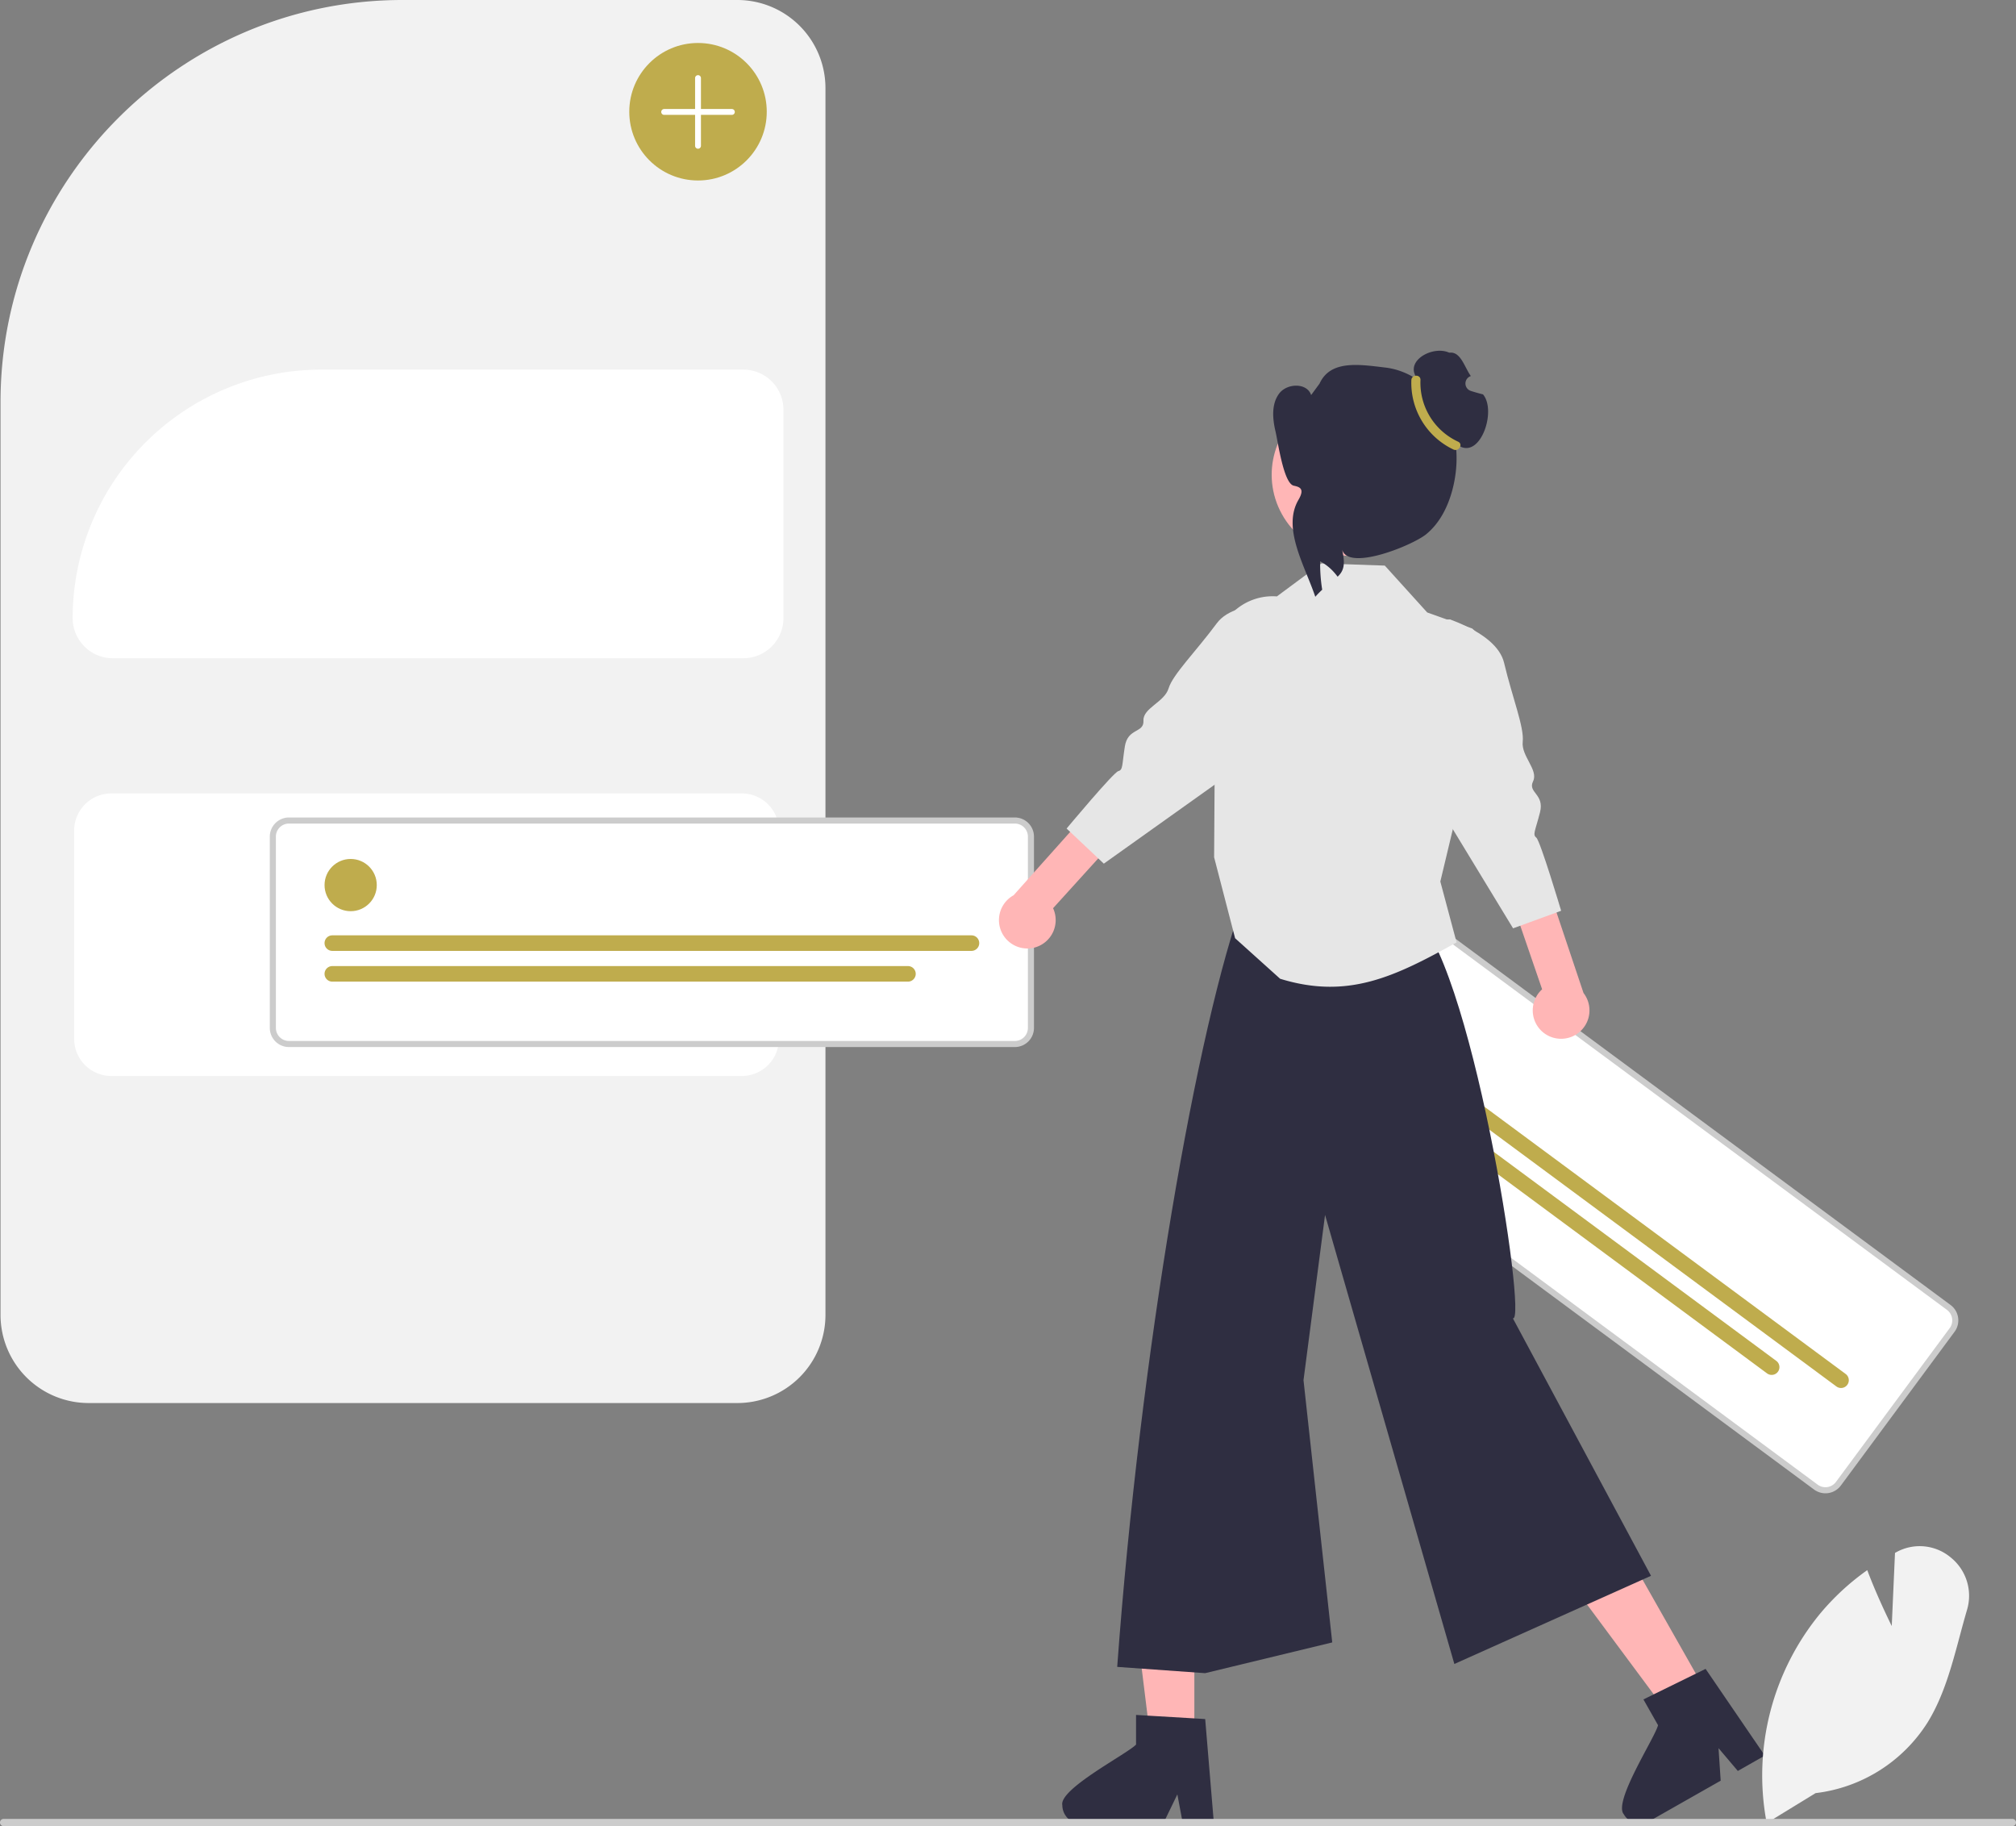 <svg xmlns="http://www.w3.org/2000/svg" data-name="Layer 1" width="663.67" height="601.064" viewBox="0 0 663.67 601.064" xmlns:xlink="http://www.w3.org/1999/xlink"><rect x="0" y="0" width="663.67" height="601.064" fill="#808080" stroke="none"/><path d="M510.93,611.271H297.318a29.01,29.01,0,0,1-28.978-28.978V281.789c0-72.962,59.358-132.321,132.32-132.321H510.93a29.01,29.01,0,0,1,28.977,28.977V582.293A29.01,29.01,0,0,1,510.93,611.271Z" transform="translate(-268.165 -149.468)" fill="#f2f2f2"/><path d="M304.787,410.623a12.219,12.219,0,0,0-12.205,12.205v68.59a12.219,12.219,0,0,0,12.205,12.205H512.378a12.219,12.219,0,0,0,12.205-12.205V422.827a12.219,12.219,0,0,0-12.205-12.205Z" transform="translate(-268.165 -149.468)" fill="#fff"/><path d="M512.878,366.123H305.287A13.219,13.219,0,0,1,292.083,352.918a81.888,81.888,0,0,1,81.795-81.795h139a13.219,13.219,0,0,1,13.205,13.205v68.59A13.22,13.22,0,0,1,512.878,366.123Z" transform="translate(-268.165 -149.468)" fill="#fff"/><path d="M602.254,493.1H363.284a5.304,5.304,0,0,1-5.298-5.298V424.836a5.304,5.304,0,0,1,5.298-5.298H602.254a5.304,5.304,0,0,1,5.298,5.298v62.965A5.304,5.304,0,0,1,602.254,493.1Z" transform="translate(-268.165 -149.468)" fill="#fff"/><path d="M602.254,494.1H363.284a6.305,6.305,0,0,1-6.298-6.298V424.836a6.305,6.305,0,0,1,6.298-6.298H602.254a6.305,6.305,0,0,1,6.298,6.298v62.965A6.305,6.305,0,0,1,602.254,494.1Zm-238.97-73.561a4.303,4.303,0,0,0-4.298,4.298v62.965a4.303,4.303,0,0,0,4.298,4.298H602.254a4.303,4.303,0,0,0,4.298-4.298V424.836a4.303,4.303,0,0,0-4.298-4.298Z" transform="translate(-268.165 -149.468)" fill="#ccc"/><circle cx="115.439" cy="291.319" r="8.597" fill="#bfac4d"/><path d="M587.97,462.451H377.568a2.56,2.56,0,1,1,0-5.12H587.97a2.56,2.56,0,1,1,0,5.12Z" transform="translate(-268.165 -149.468)" fill="#bfac4d"/><path d="M567.064,472.567H377.568a2.56,2.56,0,1,1,0-5.12H567.064a2.56,2.56,0,0,1,0,5.12Z" transform="translate(-268.165 -149.468)" fill="#bfac4d"/><path d="M865.957,638.945,673.835,496.833a5.304,5.304,0,0,1-1.109-7.41L710.171,438.802a5.304,5.304,0,0,1,7.41-1.109L909.703,579.805a5.304,5.304,0,0,1,1.109,7.41L873.367,637.836A5.304,5.304,0,0,1,865.957,638.945Z" transform="translate(-268.165 -149.468)" fill="#fff"/><path d="M865.363,639.749,673.241,497.637a6.305,6.305,0,0,1-1.318-8.808l37.444-50.622a6.305,6.305,0,0,1,8.808-1.318L910.298,579.001a6.305,6.305,0,0,1,1.318,8.808L874.171,638.431A6.305,6.305,0,0,1,865.363,639.749ZM716.986,438.497a4.303,4.303,0,0,0-6.011.899l-37.444,50.622a4.303,4.303,0,0,0,.899,6.011L866.552,638.141a4.303,4.303,0,0,0,6.011-.899L910.008,586.62a4.303,4.303,0,0,0-.899-6.011Z" transform="translate(-268.165 -149.468)" fill="#ccc"/><circle cx="453.117" cy="317.392" r="8.597" fill="#bfac4d"/><path d="M872.7,605.81,703.545,480.687a2.56,2.56,0,1,1,3.045-4.116L875.745,601.693a2.56,2.56,0,1,1-3.045,4.116Z" transform="translate(-268.165 -149.468)" fill="#bfac4d"/><path d="M849.876,601.51,697.529,488.82a2.56,2.56,0,0,1,3.045-4.117L852.921,597.393a2.56,2.56,0,1,1-3.045,4.117Z" transform="translate(-268.165 -149.468)" fill="#bfac4d"/><path d="M776.245,489.332a9.355,9.355,0,0,1-.41-14.241l-15.146-44.099,11.168-7.188,17.606,52.509a9.342,9.342,0,0,1-13.218,13.02Z" transform="translate(-268.165 -149.468)" fill="#ffb6b6"/><path d="M763.319,367.657c2.675,11.316,6.668,21.2,6.127,25.947-.535,4.734,5.25,9.283,3.411,13.025-1.835,3.751,3.814,4.153,2.286,10.19-1.533,6.05-2.529,7.344-1.235,8.34,1.303.992,8.188,24.084,8.188,24.084l-4.038,1.48-11.784,4.299-27.692-45.547.084-55.906,6.876-.221c1.651.619,3.479,1.362,5.303,2.256C756.415,358.293,762.05,362.268,763.319,367.657Z" transform="translate(-268.165 -149.468)" fill="#e6e6e6"/><polygon points="393.183 572.925 378.783 572.924 371.932 517.38 393.185 517.381 393.183 572.925" fill="#ffb6b6"/><path d="M617.884,743.64a6.125,6.125,0,0,0,6.086,6.098h27.108l.84-1.741,3.834-7.912,1.485,7.912.329,1.741h10.225l-.146-1.753-2.727-32.696-3.567-.219-15.41-.913-3.786-.231v9.762C639.283,726.744,616.739,738.296,617.884,743.64Z" transform="translate(-268.165 -149.468)" fill="#2f2e41"/><polygon points="561.89 557.25 549.365 564.356 515.996 519.427 534.481 508.939 561.89 557.25" fill="#ffb6b6"/><path d="M802.736,746.646a6.096,6.096,0,0,0,8.302,2.301l1.424-.803h.012l22.142-12.574-.706-10.7,6.354,7.498,4.686-2.666,4.2-2.386-3.713-5.429-15.788-23.116-3.214,1.582-13.865,6.804-3.384,1.668,4.808,8.484C813.01,721.4,799.109,742.556,802.736,746.646Z" transform="translate(-268.165 -149.468)" fill="#2f2e41"/><path d="M732.811,449.739C752.108,462.526,771.211,585.379,766.198,583.373l45.483,84.765-64.739,29.02L704.375,549.356l-7.094,54.391L706.74,690.063l-41.846,10.12-28.944-2.067c7.521-102.887,26.299-211.402,41.861-253.377Z" transform="translate(-268.165 -149.468)" fill="#2f2e41"/><path d="M747.463,458.863l.21.79c-20.4,11.35-35.79,18.84-58.09,11.97l-14.82-13.34-6.91-26.65.43-67.2a18.831,18.831,0,0,1,20.23-18.66l14.66-10.86,20.87.72,13.96,15.42,8.34,2.98,6.48,2.31c1.31,1.18,2.74,2.54,4.11,4.04l-10.25,61-4.36,18.24Z" transform="translate(-268.165 -149.468)" fill="#e6e6e6"/><circle cx="713.587" cy="305.715" r="26.778" transform="translate(-327.168 232.227) rotate(-28.808)" fill="#ffb6b6"/><path d="M748.797,296.387c-.08.03-.15.06-.23.091a3.748,3.748,0,0,1-.47.171,12.933,12.933,0,0,1-3.168.728,12.684,12.684,0,0,1-1.39.073,13.083,13.083,0,0,1-1.78-.115,12.592,12.592,0,0,1-1.941-.395,9.238,9.238,0,0,1-.891-.288,13.64,13.64,0,0,1-8.442-8.749l0-.01a5.901,5.901,0,0,1-.172-.6,13.538,13.538,0,0,1-.449-3.449l0-.02a13.538,13.538,0,0,1,2.53-7.916c.996-1.413,2.147-1.649,1.502-3.264-2.06-5.152,6.367-9.364,11.342-7.099a4.869,4.869,0,0,1,.54-.021c3.35-.008,4.592,4.938,6.59,7.723l-.058.019a2.57,2.57,0,0,0,.033,4.863q1.995.65,4.03,1.148C760.85,284.565,755.718,300.031,748.797,296.387Z" transform="translate(-268.165 -149.468)" fill="#2f2e41"/><path d="M746.332,310.563c-1.476,5.634-4.202,11.131-8.723,14.792-4.531,3.662-25.839,12.335-27.638,4.91,1.203,5.187.478,7.169-1.457,9.024-.331-.449-.682-.878-1.043-1.297a16.87,16.87,0,0,0-4.71-3.778,54.227,54.227,0,0,0,.674,9.358,31.642,31.642,0,0,0-2.274,2.326c-3.446-10.271-11-22.574-5.531-31.926,2.17-3.712.361-4.22-1.562-4.646-3.356-.744-5.207-14.517-6.005-17.865-.991-4.198-1.383-9.027,1.218-12.473s9.181-3.593,10.511.513l2.77-3.767c3.58-7.879,13.084-6.303,21.677-5.285,8.593,1.008,16.178,7.049,20.047,14.789C748.148,292.979,748.521,302.188,746.332,310.563Z" transform="translate(-268.165 -149.468)" fill="#2f2e41"/><path d="M732.786,274.572a24.257,24.257,0,0,0,13.875,22.862c1.746.791,3.266-1.798,1.508-2.594a21.341,21.341,0,0,1-12.383-20.275c.1-1.929-2.9-1.916-3,.008Z" transform="translate(-268.165 -149.468)" fill="#bfac4d"/><path d="M608.844,461.325a9.355,9.355,0,0,0,5.997-12.924L646.16,413.858l-7.425-11.012-36.898,41.299a9.342,9.342,0,0,0,7.007,17.179Z" transform="translate(-268.165 -149.468)" fill="#ffb6b6"/><path d="M697.871,349.259s-22.213-3.989-29.136,5.362-14.492,16.851-15.869,21.422-8.484,6.459-8.274,10.628-5.144,2.306-6.119,8.464-.574,7.745-2.161,8.146-17.019,18.898-17.019,18.898l12.255,11.555L674.961,402.811Z" transform="translate(-268.165 -149.468)" fill="#e6e6e6"/><circle cx="229.788" cy="36.777" r="22.63" fill="#bfac4d"/><path d="M497.953,198.418a.963.963,0,0,1-.963-.963v-22.285a.963.963,0,0,1,1.926,0v22.285A.963.963,0,0,1,497.953,198.418Z" transform="translate(-268.165 -149.468)" fill="#fff"/><path d="M509.095,187.276H486.81a.963.963,0,1,1,0-1.926h22.285a.963.963,0,1,1,0,1.926Z" transform="translate(-268.165 -149.468)" fill="#fff"/><path d="M849.765,749.518l-.133-.714a83.882,83.882,0,0,1,17.754-68.256A81.386,81.386,0,0,1,882.34,666.652l.529-.382.231.609c2.76,7.276,6.243,14.563,7.831,17.789l1.071-24.078.611-.324a15.908,15.908,0,0,1,17.733,1.83,16.181,16.181,0,0,1,5.343,17.326c-.833,2.829-1.619,5.764-2.379,8.602-2.613,9.752-5.314,19.836-10.55,28.327a50.702,50.702,0,0,1-36.899,23.312Z" transform="translate(-268.165 -149.468)" fill="#f2f2f2"/><path d="M931.835,749.342a1.186,1.186,0,0,1-1.19,1.19H269.355a1.19,1.19,0,0,1,0-2.38h661.29A1.187,1.187,0,0,1,931.835,749.342Z" transform="translate(-268.165 -149.468)" fill="#ccc"/></svg>